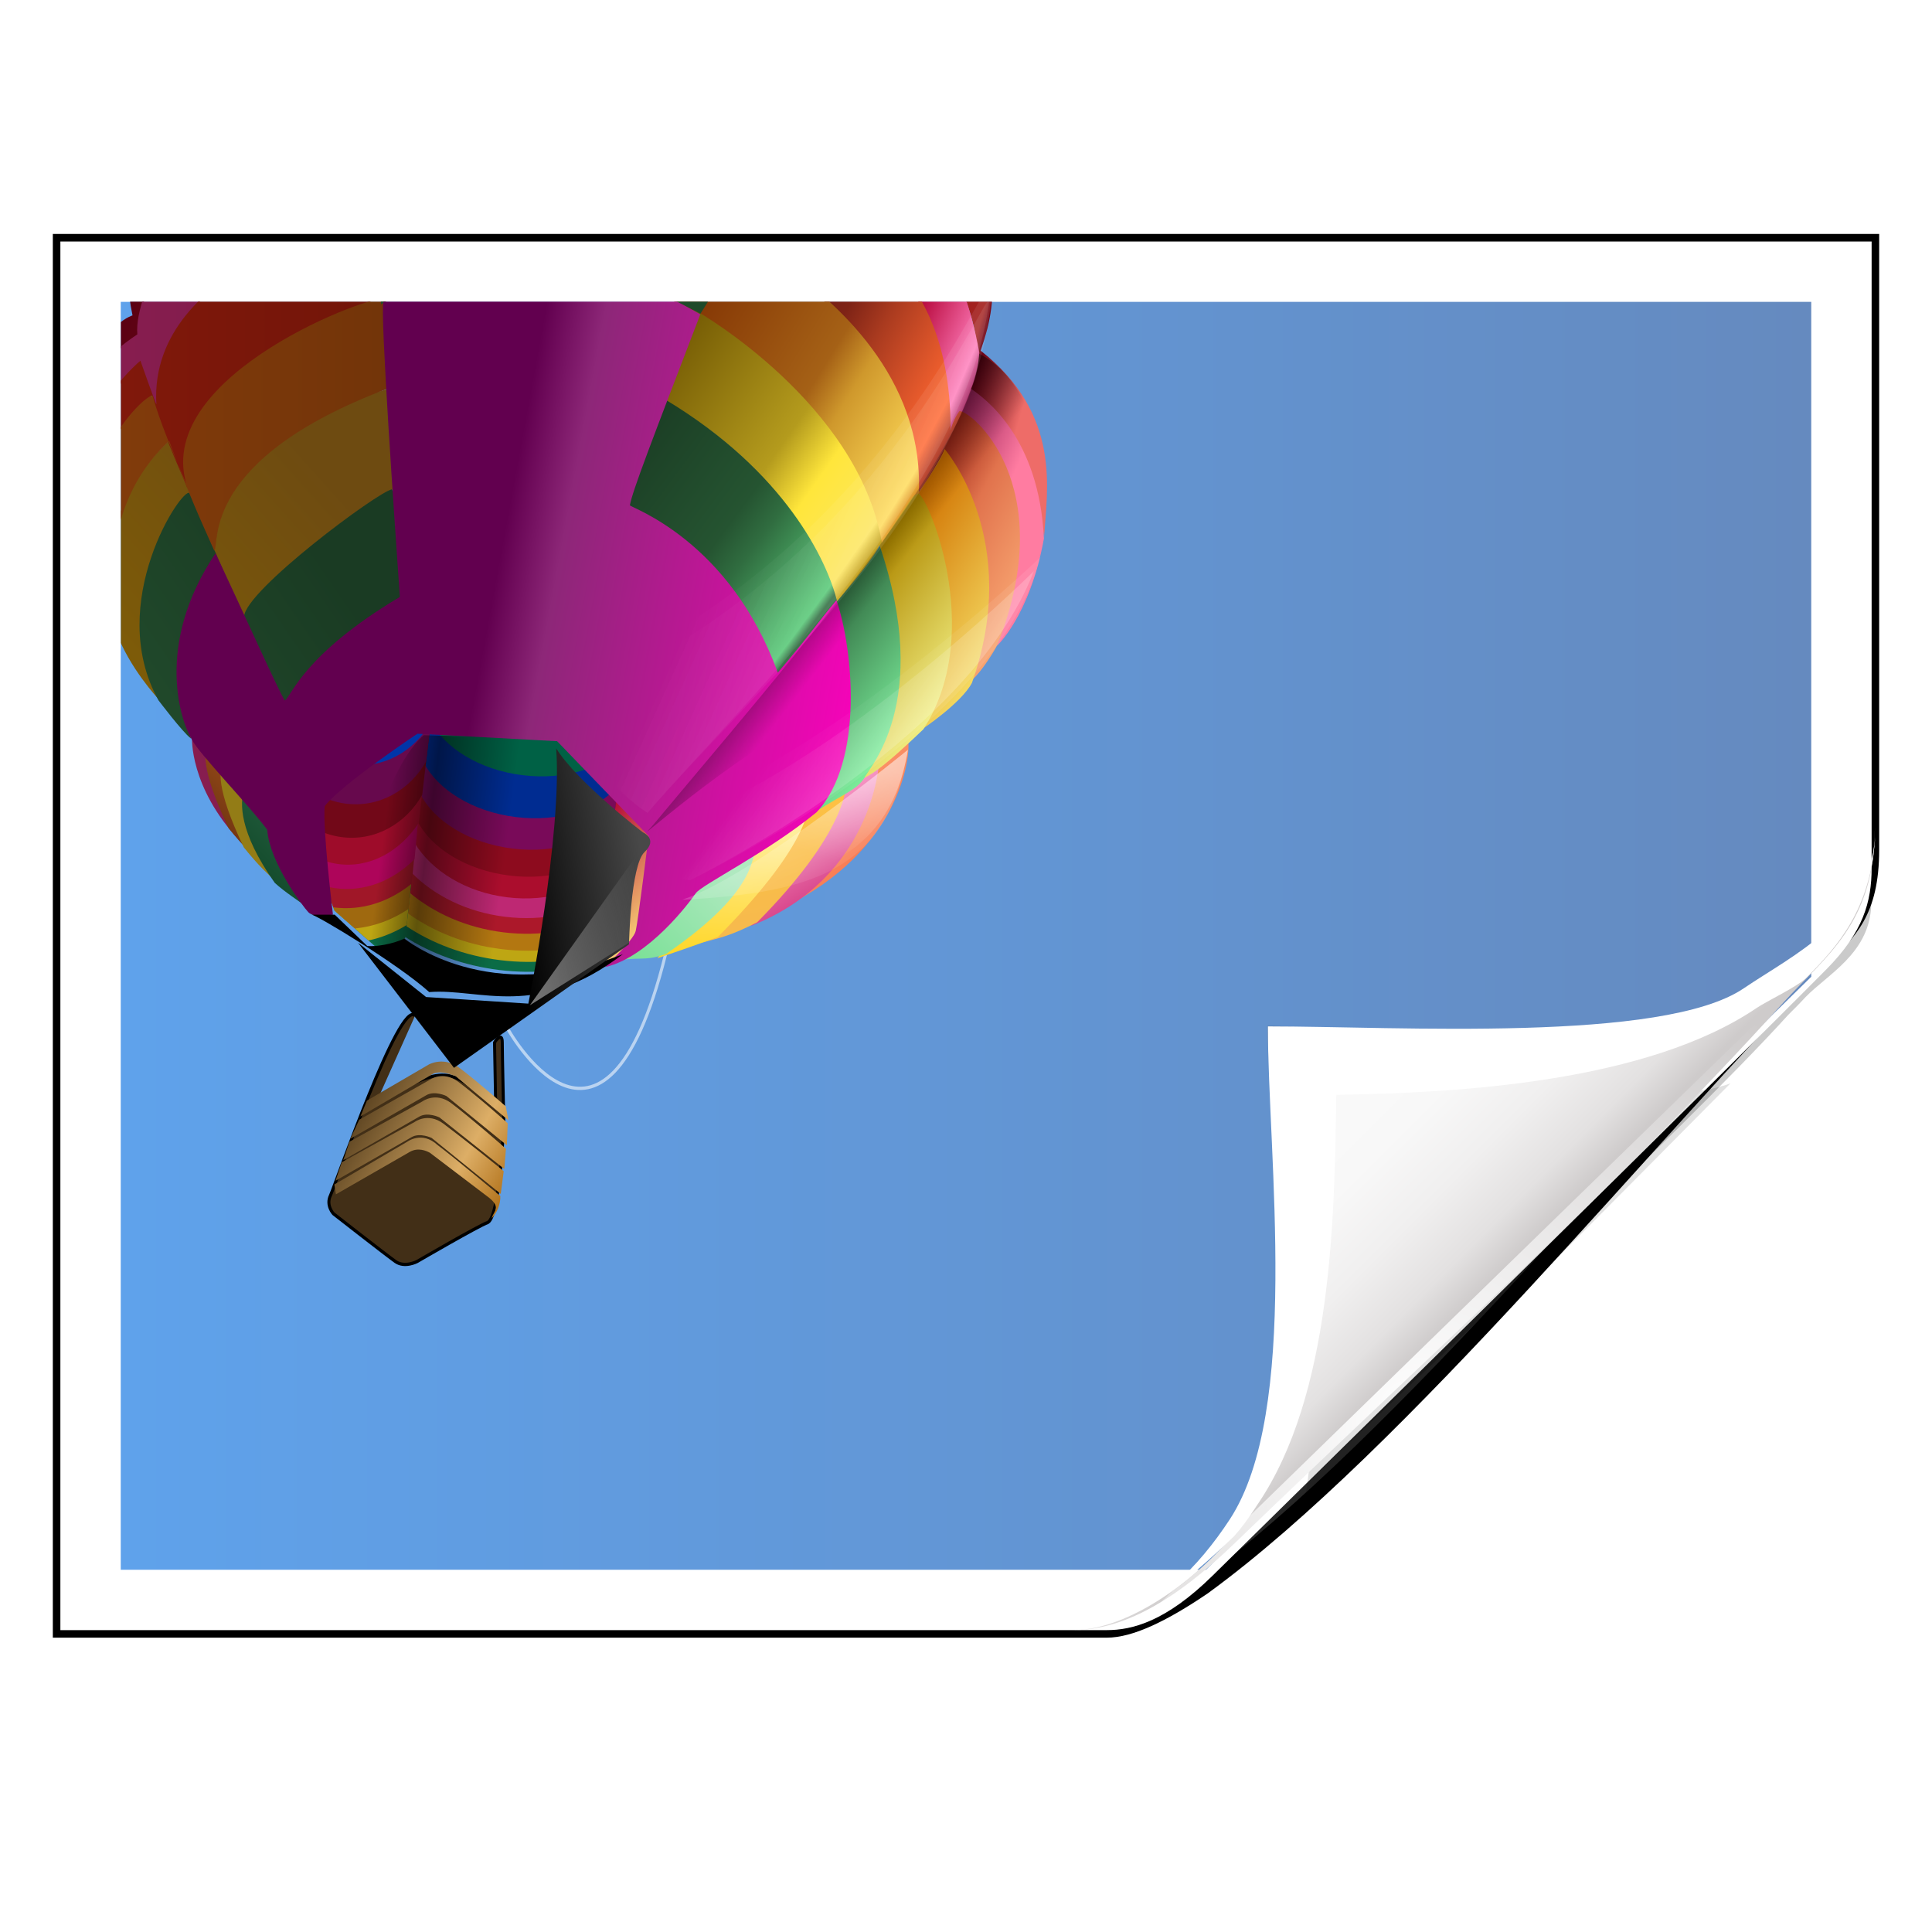 <?xml version="1.0" encoding="UTF-8" standalone="no"?>
<!-- Created with Inkscape (http://www.inkscape.org/) -->

<svg
   xmlns:dc="http://purl.org/dc/elements/1.1/"
   xmlns:cc="http://creativecommons.org/ns#"
   xmlns:rdf="http://www.w3.org/1999/02/22-rdf-syntax-ns#"
   xmlns:svg="http://www.w3.org/2000/svg"
   xmlns="http://www.w3.org/2000/svg"
   xmlns:xlink="http://www.w3.org/1999/xlink"
   xmlns:sodipodi="http://sodipodi.sourceforge.net/DTD/sodipodi-0.dtd"
   xmlns:inkscape="http://www.inkscape.org/namespaces/inkscape"
   width="128"
   height="128"
   id="svg2606"
   sodipodi:version="0.32"
   inkscape:version="0.48.0 r9654"
   version="1.0"
   sodipodi:docname="application-x-egon.svgz"
   inkscape:output_extension="org.inkscape.output.svgz.inkscape"
   inkscape:export-filename="/home/pinheiro/pics/oxygen-icons/scalable/mimetypes/small/32x32/application-x-egon.png"
   inkscape:export-xdpi="180"
   inkscape:export-ydpi="180">
  <defs
     id="defs2608">
    <linearGradient
       id="linearGradient4067">
      <stop
         style="stop-color:#5fa2eb;stop-opacity:1;"
         offset="0"
         id="stop4069" />
      <stop
         style="stop-color:#658abf;stop-opacity:1"
         offset="1"
         id="stop4071" />
    </linearGradient>
    <linearGradient
       id="linearGradient6131">
      <stop
         id="stop6133"
         offset="0"
         style="stop-color:#fcfcfc;stop-opacity:1" />
      <stop
         style="stop-color:#f8f8f8;stop-opacity:1"
         offset="0.523"
         id="stop6135" />
      <stop
         id="stop6141"
         offset="0.775"
         style="stop-color:#f0efef;stop-opacity:1;" />
      <stop
         id="stop6139"
         offset="0.901"
         style="stop-color:#e3e1e1;stop-opacity:1;" />
      <stop
         id="stop6137"
         offset="1"
         style="stop-color:#cecbcb;stop-opacity:1" />
    </linearGradient>
    <linearGradient
       inkscape:collect="always"
       xlink:href="#linearGradient6131"
       id="linearGradient3893"
       gradientUnits="userSpaceOnUse"
       gradientTransform="matrix(1.012,0,0,1.012,-0.896,-0.987)"
       x1="86.738"
       y1="93.621"
       x2="95.46"
       y2="102.344" />
    <radialGradient
       inkscape:collect="always"
       xlink:href="#linearGradient3913-5"
       id="radialGradient3919-5"
       cx="90.75"
       cy="110.253"
       fx="90.75"
       fy="110.253"
       r="18.75"
       gradientTransform="matrix(1.307,0,0,1.307,-27.836,-33.818)"
       gradientUnits="userSpaceOnUse" />
    <linearGradient
       inkscape:collect="always"
       id="linearGradient3913-5">
      <stop
         style="stop-color:#ffffff;stop-opacity:1;"
         offset="0"
         id="stop3915-4" />
      <stop
         style="stop-color:#ffffff;stop-opacity:0;"
         offset="1"
         id="stop3917-7" />
    </linearGradient>
    <clipPath
       clipPathUnits="userSpaceOnUse"
       id="clipPath3889-6">
      <path
         sodipodi:nodetypes="cscscssc"
         inkscape:connector-curvature="0"
         id="path3891-5"
         d="m 112,82.503 c 0,4.465 -2.797,6.41 -5.28,8.094 -5.109,3.465 -14.435,3.816 -20.216,3.897 -0.081,5.781 -0.338,15.014 -3.803,20.122 -1.684,2.482 -5.291,5.387 -8.201,5.387 2.318,0 4.743,-1.335 7.584,-4.085 9.142,-8.849 17.367,-16.135 25.673,-25.298 C 109.676,88.504 112,86.979 112,82.503 z"
         style="fill:url(#linearGradient3893);fill-opacity:1;stroke:none" />
    </clipPath>
    <filter
       color-interpolation-filters="sRGB"
       inkscape:collect="always"
       id="filter3909-6">
      <feGaussianBlur
         inkscape:collect="always"
         stdDeviation="0.43"
         id="feGaussianBlur3911-9" />
    </filter>
    <linearGradient
       inkscape:collect="always"
       xlink:href="#linearGradient3897-7"
       id="linearGradient3895-3"
       gradientUnits="userSpaceOnUse"
       gradientTransform="matrix(1.434,0,0,1.434,-35.75,-63.433)"
       x1="83.513"
       y1="90.397"
       x2="95.182"
       y2="102.066" />
    <linearGradient
       id="linearGradient3897-7">
      <stop
         style="stop-color:#fcfcfc;stop-opacity:1"
         offset="0"
         id="stop3899-4" />
      <stop
         id="stop3901-5"
         offset="0.523"
         style="stop-color:#f8f8f8;stop-opacity:1" />
      <stop
         style="stop-color:#f0efef;stop-opacity:1;"
         offset="0.723"
         id="stop3903-2" />
      <stop
         style="stop-color:#e3e1e1;stop-opacity:1;"
         offset="0.89"
         id="stop3905-5" />
      <stop
         style="stop-color:#cecbcb;stop-opacity:1"
         offset="1"
         id="stop3907-4" />
    </linearGradient>
    <clipPath
       clipPathUnits="userSpaceOnUse"
       id="clipPath6093-7">
      <path
         inkscape:connector-curvature="0"
         sodipodi:nodetypes="cccssccc"
         id="path6095-4"
         d="m 17,8 0.783,110 57.5,0 c 1.675,0 3.119,0.181 4.9,-1.6 C 88.981,107.602 99.94,96.548 107.199,89.224 109.64,86.761 110,84.753 110,82.5 L 110,8 z"
         style="fill:#ffffff;fill-opacity:1" />
    </clipPath>
    <filter
       color-interpolation-filters="sRGB"
       inkscape:collect="always"
       id="filter6118-4"
       x="-0.113"
       width="1.225"
       y="-0.121"
       height="1.241">
      <feGaussianBlur
         inkscape:collect="always"
         stdDeviation="2.386"
         id="feGaussianBlur6120-3" />
    </filter>
    <filter
       color-interpolation-filters="sRGB"
       inkscape:collect="always"
       id="filter6171-8"
       x="-0.479"
       width="1.957"
       y="-0.513"
       height="2.026">
      <feGaussianBlur
         inkscape:collect="always"
         stdDeviation="10.141"
         id="feGaussianBlur6173-8" />
    </filter>
    <linearGradient
       id="linearGradient4518-3">
      <stop
         style="stop-color:#eeecec;stop-opacity:1"
         offset="0"
         id="stop4520-1" />
      <stop
         id="stop5969-4"
         offset="0.4"
         style="stop-color:#f4f4f4;stop-opacity:1" />
      <stop
         style="stop-color:#f6f5f5;stop-opacity:1"
         offset="1"
         id="stop4522-9" />
    </linearGradient>
    <filter
       inkscape:collect="always"
       id="filter4111">
      <feGaussianBlur
         inkscape:collect="always"
         stdDeviation="1.562"
         id="feGaussianBlur4113" />
    </filter>
    <filter
       inkscape:collect="always"
       id="filter4123">
      <feGaussianBlur
         inkscape:collect="always"
         stdDeviation="2.028"
         id="feGaussianBlur4125" />
    </filter>
    <clipPath
       clipPathUnits="userSpaceOnUse"
       id="clipPath4759">
      <rect
         style="opacity:0.377;fill:#ffffff;fill-opacity:1;stroke:none"
         id="rect4761"
         width="72"
         height="53"
         x="12"
         y="25" />
    </clipPath>
    <filter
       color-interpolation-filters="sRGB"
       inkscape:collect="always"
       id="filter4753">
      <feGaussianBlur
         inkscape:collect="always"
         stdDeviation="0.631"
         id="feGaussianBlur4755" />
    </filter>
    <filter
       color-interpolation-filters="sRGB"
       inkscape:collect="always"
       id="filter5080">
      <feGaussianBlur
         inkscape:collect="always"
         stdDeviation="1.704"
         id="feGaussianBlur5082" />
    </filter>
    <linearGradient
       inkscape:collect="always"
       xlink:href="#linearGradient6001"
       id="linearGradient4675"
       gradientUnits="userSpaceOnUse"
       gradientTransform="matrix(0.41,0,0,0.433,-28.253,27.952)"
       x1="121.406"
       y1="177.056"
       x2="177.181"
       y2="177.056" />
    <linearGradient
       inkscape:collect="always"
       id="linearGradient6001">
      <stop
         style="stop-color:#000000;stop-opacity:1;"
         offset="0"
         id="stop6003" />
      <stop
         style="stop-color:#000000;stop-opacity:0;"
         offset="1"
         id="stop6005" />
    </linearGradient>
    <linearGradient
       id="linearGradient2823">
      <stop
         id="stop2825"
         offset="0"
         style="stop-color:#4d3719;stop-opacity:1;" />
      <stop
         id="stop2866"
         offset="0.7"
         style="stop-color:#ddae66;stop-opacity:1;" />
      <stop
         id="stop2827"
         offset="1"
         style="stop-color:#b2731c;stop-opacity:1;" />
    </linearGradient>
    <linearGradient
       id="linearGradient3450">
      <stop
         id="stop3452"
         offset="0"
         style="stop-color:#4d3719;stop-opacity:1;" />
      <stop
         id="stop3454"
         offset="0.7"
         style="stop-color:#ddae66;stop-opacity:1;" />
      <stop
         id="stop3456"
         offset="1"
         style="stop-color:#b2731c;stop-opacity:1;" />
    </linearGradient>
    <linearGradient
       id="linearGradient3459">
      <stop
         id="stop3461"
         offset="0"
         style="stop-color:#4d3719;stop-opacity:1;" />
      <stop
         id="stop3463"
         offset="0.7"
         style="stop-color:#ddae66;stop-opacity:1;" />
      <stop
         id="stop3465"
         offset="1"
         style="stop-color:#b2731c;stop-opacity:1;" />
    </linearGradient>
    <linearGradient
       id="linearGradient3468">
      <stop
         id="stop3470"
         offset="0"
         style="stop-color:#4d3719;stop-opacity:1;" />
      <stop
         id="stop3472"
         offset="0.7"
         style="stop-color:#ddae66;stop-opacity:1;" />
      <stop
         id="stop3474"
         offset="1"
         style="stop-color:#b2731c;stop-opacity:1;" />
    </linearGradient>
    <linearGradient
       id="linearGradient3477">
      <stop
         id="stop3479"
         offset="0"
         style="stop-color:#4d3719;stop-opacity:1;" />
      <stop
         id="stop3481"
         offset="0.7"
         style="stop-color:#ddae66;stop-opacity:1;" />
      <stop
         id="stop3483"
         offset="1"
         style="stop-color:#b2731c;stop-opacity:1;" />
    </linearGradient>
    <linearGradient
       id="linearGradient2713">
      <stop
         style="stop-color:#b20033;stop-opacity:1;"
         offset="0"
         id="stop2715" />
      <stop
         style="stop-color:#ffe77c;stop-opacity:1;"
         offset="1"
         id="stop2721" />
    </linearGradient>
    <linearGradient
       id="linearGradient2785">
      <stop
         id="stop2787"
         offset="0"
         style="stop-color:#000000;stop-opacity:0;" />
      <stop
         id="stop2793"
         offset="0.36"
         style="stop-color:#000000;stop-opacity:0.498;" />
      <stop
         id="stop2789"
         offset="1"
         style="stop-color:#000000;stop-opacity:0;" />
    </linearGradient>
    <linearGradient
       id="linearGradient2469">
      <stop
         style="stop-color:#f6754e;stop-opacity:1;"
         offset="0"
         id="stop2471" />
      <stop
         style="stop-color:#ffa879;stop-opacity:1;"
         offset="1"
         id="stop2473" />
    </linearGradient>
    <linearGradient
       id="linearGradient2463">
      <stop
         style="stop-color:#fda5cf;stop-opacity:1;"
         offset="0"
         id="stop2465" />
      <stop
         style="stop-color:#ce2c79;stop-opacity:1;"
         offset="1"
         id="stop2467" />
    </linearGradient>
    <linearGradient
       id="linearGradient2453">
      <stop
         style="stop-color:#f6b94e;stop-opacity:1;"
         offset="0"
         id="stop2455" />
      <stop
         style="stop-color:#ffc340;stop-opacity:1;"
         offset="1"
         id="stop2457" />
    </linearGradient>
    <linearGradient
       id="linearGradient2447">
      <stop
         style="stop-color:#ffd625;stop-opacity:1;"
         offset="0"
         id="stop2449" />
      <stop
         style="stop-color:#fff0ab;stop-opacity:1;"
         offset="1"
         id="stop2451" />
    </linearGradient>
    <linearGradient
       id="linearGradient2441">
      <stop
         style="stop-color:#b0e9c0;stop-opacity:1;"
         offset="0"
         id="stop2443" />
      <stop
         style="stop-color:#75df92;stop-opacity:1;"
         offset="1"
         id="stop2445" />
    </linearGradient>
    <linearGradient
       id="linearGradient4273">
      <stop
         style="stop-color:#590012;stop-opacity:1;"
         offset="0"
         id="stop4275" />
      <stop
         style="stop-color:#a3211f;stop-opacity:1;"
         offset="0.93"
         id="stop4466" />
      <stop
         style="stop-color:#650014;stop-opacity:1;"
         offset="0.94"
         id="stop4468" />
      <stop
         style="stop-color:#ee6c68;stop-opacity:1;"
         offset="1"
         id="stop4277" />
    </linearGradient>
    <linearGradient
       id="linearGradient4368">
      <stop
         style="stop-color:#8a1e51;stop-opacity:1;"
         offset="0"
         id="stop4370" />
      <stop
         style="stop-color:#7e1b4a;stop-opacity:1;"
         offset="1"
         id="stop4372" />
    </linearGradient>
    <linearGradient
       id="linearGradient4321">
      <stop
         style="stop-color:#b20033;stop-opacity:1;"
         offset="0"
         id="stop4323" />
      <stop
         style="stop-color:#ff7cba;stop-opacity:1;"
         offset="0.46"
         id="stop4337" />
      <stop
         style="stop-color:#9c225b;stop-opacity:1;"
         offset="0.55"
         id="stop4339" />
      <stop
         style="stop-color:#ff7ca1;stop-opacity:1;"
         offset="1"
         id="stop4325" />
    </linearGradient>
    <linearGradient
       id="linearGradient4382">
      <stop
         style="stop-color:#7e5c08;stop-opacity:1;"
         offset="0"
         id="stop4384" />
      <stop
         style="stop-color:#6e4b11;stop-opacity:1;"
         offset="1"
         id="stop4386" />
    </linearGradient>
    <linearGradient
       id="linearGradient4360">
      <stop
         style="stop-color:#83190b;stop-opacity:1;"
         offset="0"
         id="stop4362" />
      <stop
         style="stop-color:#721509;stop-opacity:1;"
         offset="1"
         id="stop4364" />
    </linearGradient>
    <linearGradient
       id="linearGradient4392">
      <stop
         style="stop-color:#214b2c;stop-opacity:1;"
         offset="0"
         id="stop4394" />
      <stop
         style="stop-color:#1a3b23;stop-opacity:1;"
         offset="1"
         id="stop4396" />
    </linearGradient>
    <linearGradient
       id="linearGradient4352">
      <stop
         style="stop-color:#833c0b;stop-opacity:1;"
         offset="0"
         id="stop4354" />
      <stop
         style="stop-color:#723409;stop-opacity:1;"
         offset="1"
         id="stop4356" />
    </linearGradient>
    <linearGradient
       id="linearGradient4402">
      <stop
         style="stop-color:#540d0d;stop-opacity:1;"
         offset="0"
         id="stop4404" />
      <stop
         style="stop-color:#7e2316;stop-opacity:1;"
         offset="0.35"
         id="stop4462" />
      <stop
         style="stop-color:#a93a1f;stop-opacity:1;"
         offset="0.43"
         id="stop4460" />
      <stop
         style="stop-color:#ff6731;stop-opacity:1;"
         offset="0.62"
         id="stop4410" />
      <stop
         style="stop-color:#9f2819;stop-opacity:1;"
         offset="0.66"
         id="stop4412" />
      <stop
         style="stop-color:#e1734d;stop-opacity:1;"
         offset="0.77"
         id="stop4436" />
      <stop
         style="stop-color:#ffb47c;stop-opacity:1;"
         offset="1"
         id="stop4406" />
    </linearGradient>
    <linearGradient
       id="linearGradient4440">
      <stop
         style="stop-color:#7c2b00;stop-opacity:1;"
         offset="0"
         id="stop4442" />
      <stop
         style="stop-color:#a56116;stop-opacity:1;"
         offset="0.353"
         id="stop4458" />
      <stop
         style="stop-color:#cf982c;stop-opacity:1;"
         offset="0.425"
         id="stop4456" />
      <stop
         style="stop-color:#ffdb59;stop-opacity:1;"
         offset="0.61"
         id="stop4452" />
      <stop
         style="stop-color:#d07100;stop-opacity:1;"
         offset="0.64"
         id="stop4448" />
      <stop
         style="stop-color:#fff77c;stop-opacity:1;"
         offset="1"
         id="stop4444" />
    </linearGradient>
    <linearGradient
       id="linearGradient4472">
      <stop
         style="stop-color:#6a5000;stop-opacity:1;"
         offset="0"
         id="stop4474" />
      <stop
         style="stop-color:#b49b1d;stop-opacity:1;"
         offset="0.365"
         id="stop4486" />
      <stop
         style="stop-color:#ffe63b;stop-opacity:1;"
         offset="0.47"
         id="stop4484" />
      <stop
         style="stop-color:#fde55f;stop-opacity:1;"
         offset="0.62"
         id="stop4480" />
      <stop
         style="stop-color:#af8800;stop-opacity:1;"
         offset="0.66"
         id="stop4482" />
      <stop
         style="stop-color:#fcff96;stop-opacity:1;"
         offset="1"
         id="stop4476" />
    </linearGradient>
    <linearGradient
       id="linearGradient4498">
      <stop
         style="stop-color:#1a3b23;stop-opacity:1;"
         offset="0"
         id="stop4500" />
      <stop
         style="stop-color:#255431;stop-opacity:1;"
         offset="0.34"
         id="stop4510" />
      <stop
         style="stop-color:#306d40;stop-opacity:1;"
         offset="0.42"
         id="stop4508" />
      <stop
         style="stop-color:#58c977;stop-opacity:1;"
         offset="0.62"
         id="stop4506" />
      <stop
         style="stop-color:#2f6a3f;stop-opacity:1;"
         offset="0.64"
         id="stop4504" />
      <stop
         style="stop-color:#86ffa7;stop-opacity:1;"
         offset="1"
         id="stop4502" />
    </linearGradient>
    <linearGradient
       id="linearGradient2307">
      <stop
         style="stop-color:#8a1e51;stop-opacity:1;"
         offset="0"
         id="stop2309" />
      <stop
         style="stop-color:#7e1b4a;stop-opacity:1;"
         offset="1"
         id="stop2311" />
    </linearGradient>
    <linearGradient
       id="linearGradient2330">
      <stop
         style="stop-color:#54250d;stop-opacity:1;"
         offset="0"
         id="stop2332" />
      <stop
         style="stop-color:#9f4f19;stop-opacity:1;"
         offset="1"
         id="stop2344" />
    </linearGradient>
    <linearGradient
       id="linearGradient2367">
      <stop
         style="stop-color:#957d16;stop-opacity:1;"
         offset="0"
         id="stop2369" />
      <stop
         style="stop-color:#927b16;stop-opacity:1;"
         offset="1"
         id="stop2371" />
    </linearGradient>
    <linearGradient
       id="linearGradient2373">
      <stop
         style="stop-color:#083e20;stop-opacity:1;"
         offset="0"
         id="stop2375" />
      <stop
         style="stop-color:#245e3e;stop-opacity:1;"
         offset="1"
         id="stop2377" />
    </linearGradient>
    <linearGradient
       id="linearGradient4516">
      <stop
         style="stop-color:#62004f;stop-opacity:1;"
         offset="0"
         id="stop4518" />
      <stop
         id="stop7294"
         offset="0.146"
         style="stop-color:#8d2778;stop-opacity:1;" />
      <stop
         style="stop-color:#ff00bf;stop-opacity:1;"
         offset="1"
         id="stop4520-5" />
    </linearGradient>
    <linearGradient
       inkscape:collect="always"
       id="linearGradient4255">
      <stop
         style="stop-color:#000000;stop-opacity:1;"
         offset="0"
         id="stop4257" />
      <stop
         style="stop-color:#000000;stop-opacity:0;"
         offset="1"
         id="stop4259" />
    </linearGradient>
    <linearGradient
       id="linearGradient4526">
      <stop
         style="stop-color:#ffffff;stop-opacity:0.699;"
         offset="0"
         id="stop4528" />
      <stop
         style="stop-color:#ffffff;stop-opacity:0;"
         offset="1"
         id="stop4530" />
    </linearGradient>
    <linearGradient
       id="linearGradient3689">
      <stop
         style="stop-color:#ffffff;stop-opacity:0.699;"
         offset="0"
         id="stop3691" />
      <stop
         style="stop-color:#ffffff;stop-opacity:0;"
         offset="1"
         id="stop3693" />
    </linearGradient>
    <linearGradient
       id="linearGradient3700">
      <stop
         style="stop-color:#ffffff;stop-opacity:0.699;"
         offset="0"
         id="stop3702" />
      <stop
         style="stop-color:#ffffff;stop-opacity:0;"
         offset="1"
         id="stop3704" />
    </linearGradient>
    <linearGradient
       id="linearGradient2797">
      <stop
         id="stop2799"
         offset="0"
         style="stop-color:#000000;stop-opacity:1;" />
      <stop
         id="stop2801"
         offset="1"
         style="stop-color:#484848;stop-opacity:1;" />
    </linearGradient>
    <linearGradient
       id="linearGradient3723">
      <stop
         style="stop-color:#ffffff;stop-opacity:0.699;"
         offset="0"
         id="stop3725" />
      <stop
         style="stop-color:#ffffff;stop-opacity:0;"
         offset="1"
         id="stop3727" />
    </linearGradient>
    <linearGradient
       id="linearGradient3734">
      <stop
         style="stop-color:#ffffff;stop-opacity:0.699;"
         offset="0"
         id="stop3736" />
      <stop
         style="stop-color:#ffffff;stop-opacity:0;"
         offset="1"
         id="stop3738" />
    </linearGradient>
    <linearGradient
       id="linearGradient3745">
      <stop
         style="stop-color:#ffffff;stop-opacity:0.699;"
         offset="0"
         id="stop3747" />
      <stop
         style="stop-color:#ffffff;stop-opacity:0;"
         offset="1"
         id="stop3749" />
    </linearGradient>
    <linearGradient
       id="linearGradient3756">
      <stop
         style="stop-color:#ffffff;stop-opacity:0.699;"
         offset="0"
         id="stop3758" />
      <stop
         style="stop-color:#ffffff;stop-opacity:0;"
         offset="1"
         id="stop3760" />
    </linearGradient>
    <clipPath
       clipPathUnits="userSpaceOnUse"
       id="clipPath4304">
      <path
         sodipodi:nodetypes="ccsssccscccc"
         inkscape:connector-curvature="0"
         id="path4307"
         d="M 12,26.5 C 12,26.16 12.235,26 12.5,26 L 117,26 c 0.822,0 1,0.179 1,1 l 0,35.113 c 0,0.053 0.023,0.81 0.031,1.5 -0.04,1.778 -0.754,3.132 -1.593,4.356 C 116.147,69.021 91.139,92.693 81.949,101.815 80.576,103.177 78.001,104 77.053,104 L 12.5,104 c -0.323,0 -0.5,-0.163 -0.5,-0.5 z"
         style="fill:url(#linearGradient4309);fill-opacity:1" />
    </clipPath>
    <linearGradient
       inkscape:collect="always"
       xlink:href="#linearGradient2823"
       id="linearGradient3746"
       gradientUnits="userSpaceOnUse"
       gradientTransform="scale(1.122,0.892)"
       x1="229.561"
       y1="692.338"
       x2="276.193"
       y2="715.247" />
    <linearGradient
       inkscape:collect="always"
       xlink:href="#linearGradient2823"
       id="linearGradient3748"
       gradientUnits="userSpaceOnUse"
       gradientTransform="scale(1.122,0.892)"
       x1="229.561"
       y1="692.338"
       x2="276.193"
       y2="715.247" />
    <linearGradient
       inkscape:collect="always"
       xlink:href="#linearGradient2823"
       id="linearGradient3750"
       gradientUnits="userSpaceOnUse"
       gradientTransform="scale(1.122,0.892)"
       x1="229.561"
       y1="692.338"
       x2="276.193"
       y2="715.247" />
    <linearGradient
       inkscape:collect="always"
       xlink:href="#linearGradient2823"
       id="linearGradient3752"
       gradientUnits="userSpaceOnUse"
       gradientTransform="scale(1.122,0.892)"
       x1="229.561"
       y1="692.338"
       x2="276.193"
       y2="715.247" />
    <linearGradient
       inkscape:collect="always"
       xlink:href="#linearGradient2823"
       id="linearGradient3754"
       gradientUnits="userSpaceOnUse"
       gradientTransform="scale(1.122,0.892)"
       x1="229.561"
       y1="692.338"
       x2="276.193"
       y2="715.247" />
    <linearGradient
       inkscape:collect="always"
       xlink:href="#linearGradient6001"
       id="linearGradient3757"
       gradientUnits="userSpaceOnUse"
       gradientTransform="matrix(0.41,0,0,0.433,-28.253,27.952)"
       x1="121.406"
       y1="177.056"
       x2="177.181"
       y2="177.056" />
    <linearGradient
       inkscape:collect="always"
       xlink:href="#linearGradient2713"
       id="linearGradient3759"
       gradientUnits="userSpaceOnUse"
       gradientTransform="scale(0.626,1.598)"
       x1="542.852"
       y1="330.59"
       x2="554.732"
       y2="359.371" />
    <linearGradient
       inkscape:collect="always"
       xlink:href="#linearGradient2785"
       id="linearGradient3761"
       gradientUnits="userSpaceOnUse"
       gradientTransform="matrix(0.454,0,0,0.489,57.577,-173.424)"
       x1="277.573"
       y1="521.611"
       x2="316.569"
       y2="527.435" />
    <linearGradient
       inkscape:collect="always"
       xlink:href="#linearGradient2469"
       id="linearGradient3763"
       gradientUnits="userSpaceOnUse"
       gradientTransform="matrix(0.853,0,0,1.173,-12.281,22.44)"
       x1="257.995"
       y1="431.381"
       x2="274.716"
       y2="420.003" />
    <linearGradient
       inkscape:collect="always"
       xlink:href="#linearGradient2463"
       id="linearGradient3765"
       gradientUnits="userSpaceOnUse"
       gradientTransform="scale(0.853,1.173)"
       x1="258.13"
       y1="442.669"
       x2="247.025"
       y2="456.033" />
    <linearGradient
       inkscape:collect="always"
       xlink:href="#linearGradient2453"
       id="linearGradient3767"
       gradientUnits="userSpaceOnUse"
       gradientTransform="scale(0.853,1.173)"
       x1="262.957"
       y1="463.824"
       x2="271.316"
       y2="446.717" />
    <linearGradient
       inkscape:collect="always"
       xlink:href="#linearGradient2447"
       id="linearGradient3769"
       gradientUnits="userSpaceOnUse"
       gradientTransform="scale(0.853,1.173)"
       x1="269.879"
       y1="468.316"
       x2="274.636"
       y2="450.72" />
    <linearGradient
       inkscape:collect="always"
       xlink:href="#linearGradient2441"
       id="linearGradient3771"
       gradientUnits="userSpaceOnUse"
       gradientTransform="scale(0.853,1.173)"
       x1="273.209"
       y1="455.331"
       x2="276.428"
       y2="474.11" />
    <linearGradient
       inkscape:collect="always"
       xlink:href="#linearGradient4273"
       id="linearGradient3773"
       gradientUnits="userSpaceOnUse"
       gradientTransform="matrix(0.812,0,0,0.273,55.779,-173.643)"
       x1="105.414"
       y1="673.699"
       x2="274.533"
       y2="691.371" />
    <linearGradient
       inkscape:collect="always"
       xlink:href="#linearGradient4368"
       id="linearGradient3775"
       gradientUnits="userSpaceOnUse"
       gradientTransform="matrix(0.441,0,0,0.503,55.779,-173.643)"
       x1="185.727"
       y1="378.454"
       x2="266.983"
       y2="378.454" />
    <linearGradient
       inkscape:collect="always"
       xlink:href="#linearGradient4321"
       id="linearGradient3777"
       gradientUnits="userSpaceOnUse"
       gradientTransform="matrix(0.311,0,0,0.714,55.779,-173.643)"
       x1="683.1"
       y1="231.876"
       x2="720.634"
       y2="271.915" />
    <linearGradient
       inkscape:collect="always"
       xlink:href="#linearGradient4382"
       id="linearGradient3779"
       gradientUnits="userSpaceOnUse"
       gradientTransform="matrix(0.485,0,0,0.458,55.827,-173.616)"
       x1="185.365"
       y1="498.744"
       x2="246.535"
       y2="442.276" />
    <linearGradient
       inkscape:collect="always"
       xlink:href="#linearGradient4360"
       id="linearGradient3781"
       gradientUnits="userSpaceOnUse"
       gradientTransform="matrix(0.466,0,0,0.476,55.779,-173.643)"
       x1="177.64"
       y1="411.452"
       x2="275.485"
       y2="411.452" />
    <linearGradient
       inkscape:collect="always"
       xlink:href="#linearGradient4392"
       id="linearGradient3783"
       gradientUnits="userSpaceOnUse"
       gradientTransform="matrix(0.534,0,0,0.415,55.827,-173.616)"
       x1="170.544"
       y1="569.892"
       x2="233.747"
       y2="533.101" />
    <linearGradient
       inkscape:collect="always"
       xlink:href="#linearGradient4352"
       id="linearGradient3785"
       gradientUnits="userSpaceOnUse"
       gradientTransform="matrix(0.477,0,0,0.466,55.779,-173.643)"
       x1="178.402"
       y1="433.927"
       x2="274.363"
       y2="433.927" />
    <linearGradient
       inkscape:collect="always"
       xlink:href="#linearGradient4402"
       id="linearGradient3787"
       gradientUnits="userSpaceOnUse"
       gradientTransform="matrix(0.4,0,0,0.554,55.741,-173.714)"
       x1="438.624"
       y1="302.29"
       x2="560.685"
       y2="400.819" />
    <linearGradient
       inkscape:collect="always"
       xlink:href="#linearGradient4440"
       id="linearGradient3789"
       gradientUnits="userSpaceOnUse"
       gradientTransform="matrix(0.396,0,0,0.561,55.961,-173.47)"
       x1="426.255"
       y1="315.437"
       x2="542.826"
       y2="426.811" />
    <linearGradient
       inkscape:collect="always"
       xlink:href="#linearGradient4472"
       id="linearGradient3791"
       gradientUnits="userSpaceOnUse"
       gradientTransform="matrix(0.41,0,0,0.541,55.779,-173.643)"
       x1="407.202"
       y1="340.132"
       x2="509.365"
       y2="443.406" />
    <linearGradient
       inkscape:collect="always"
       xlink:href="#linearGradient4498"
       id="linearGradient3793"
       gradientUnits="userSpaceOnUse"
       gradientTransform="matrix(0.402,0,0,0.552,55.779,-173.643)"
       x1="410.687"
       y1="351.945"
       x2="496.011"
       y2="446.425" />
    <linearGradient
       inkscape:collect="always"
       xlink:href="#linearGradient2307"
       id="linearGradient3795"
       gradientUnits="userSpaceOnUse"
       gradientTransform="scale(0.853,1.173)"
       x1="249.71"
       y1="470.676"
       x2="285.551"
       y2="455.346" />
    <linearGradient
       inkscape:collect="always"
       xlink:href="#linearGradient2330"
       id="linearGradient3797"
       gradientUnits="userSpaceOnUse"
       gradientTransform="matrix(0.853,0,0,1.173,-4.611,-5.495)"
       x1="249.71"
       y1="470.676"
       x2="268.705"
       y2="444.599" />
    <linearGradient
       inkscape:collect="always"
       xlink:href="#linearGradient2367"
       id="linearGradient3799"
       gradientUnits="userSpaceOnUse"
       gradientTransform="scale(0.853,1.173)"
       x1="249.71"
       y1="470.676"
       x2="268.705"
       y2="444.599" />
    <linearGradient
       inkscape:collect="always"
       xlink:href="#linearGradient2373"
       id="linearGradient3801"
       gradientUnits="userSpaceOnUse"
       gradientTransform="matrix(0.853,0,0,1.173,-0.505,0.253)"
       x1="249.71"
       y1="470.676"
       x2="268.705"
       y2="444.599" />
    <linearGradient
       inkscape:collect="always"
       xlink:href="#linearGradient4516"
       id="linearGradient3803"
       gradientUnits="userSpaceOnUse"
       gradientTransform="matrix(0.48,0,0,0.462,55.779,-173.643)"
       x1="299.428"
       y1="480.611"
       x2="419.731"
       y2="503.821" />
    <linearGradient
       inkscape:collect="always"
       xlink:href="#linearGradient4255"
       id="linearGradient3805"
       gradientUnits="userSpaceOnUse"
       gradientTransform="matrix(0.448,0,0,0.496,55.779,-173.643)"
       x1="390.908"
       y1="442.951"
       x2="419.73"
       y2="470.119" />
    <linearGradient
       inkscape:collect="always"
       xlink:href="#linearGradient4526"
       id="linearGradient3807"
       gradientUnits="userSpaceOnUse"
       gradientTransform="matrix(0.545,0,0,0.407,55.779,-173.643)"
       x1="388.855"
       y1="581.208"
       x2="355.657"
       y2="561.592" />
    <linearGradient
       inkscape:collect="always"
       xlink:href="#linearGradient4526"
       id="linearGradient3809"
       gradientUnits="userSpaceOnUse"
       gradientTransform="matrix(0.545,0,0,0.407,55.779,-173.643)"
       x1="391.996"
       y1="490.368"
       x2="343.765"
       y2="472.658" />
    <linearGradient
       inkscape:collect="always"
       xlink:href="#linearGradient4526"
       id="linearGradient3811"
       gradientUnits="userSpaceOnUse"
       gradientTransform="matrix(0.617,0,0,0.36,55.779,-173.643)"
       x1="306.288"
       y1="672.462"
       x2="333.499"
       y2="707.75" />
    <linearGradient
       inkscape:collect="always"
       xlink:href="#linearGradient2797"
       id="linearGradient3813"
       gradientUnits="userSpaceOnUse"
       gradientTransform="matrix(0.47,0,0,0.472,55.779,-173.643)"
       x1="313.857"
       y1="561.112"
       x2="355.786"
       y2="553.297" />
    <linearGradient
       inkscape:collect="always"
       xlink:href="#linearGradient4526"
       id="linearGradient3815"
       gradientUnits="userSpaceOnUse"
       gradientTransform="matrix(0.415,0,0,0.535,55.779,-173.643)"
       x1="336.976"
       y1="514.064"
       x2="402.901"
       y2="491.134" />
    <linearGradient
       inkscape:collect="always"
       xlink:href="#linearGradient4526"
       id="linearGradient3817"
       gradientUnits="userSpaceOnUse"
       gradientTransform="matrix(0.545,0,0,0.407,55.779,-173.643)"
       x1="391.996"
       y1="490.368"
       x2="343.765"
       y2="472.658" />
    <linearGradient
       inkscape:collect="always"
       xlink:href="#linearGradient4526"
       id="linearGradient3819"
       gradientUnits="userSpaceOnUse"
       gradientTransform="matrix(0.545,0,0,0.407,55.779,-173.643)"
       x1="388.855"
       y1="581.208"
       x2="355.657"
       y2="561.592" />
    <linearGradient
       inkscape:collect="always"
       xlink:href="#linearGradient4526"
       id="linearGradient3821"
       gradientUnits="userSpaceOnUse"
       gradientTransform="matrix(0.617,0,0,0.36,55.779,-173.643)"
       x1="322.535"
       y1="671.365"
       x2="305.546"
       y2="703.106" />
    <linearGradient
       inkscape:collect="always"
       xlink:href="#linearGradient4067"
       id="linearGradient4073"
       x1="8"
       y1="178"
       x2="120"
       y2="178"
       gradientUnits="userSpaceOnUse"
       gradientTransform="translate(0,-116)" />
  </defs>
  <sodipodi:namedview
     id="base"
     pagecolor="#ffffff"
     bordercolor="#666666"
     borderopacity="1.0"
     inkscape:pageopacity="0.0"
     inkscape:pageshadow="2"
     inkscape:zoom="1.4142136"
     inkscape:cx="25.167251"
     inkscape:cy="42.419328"
     inkscape:document-units="px"
     inkscape:current-layer="layer1"
     width="128px"
     height="128px"
     showgrid="true"
     inkscape:grid-points="true"
     showguides="true"
     inkscape:guide-bbox="true"
     inkscape:window-width="1224"
     inkscape:window-height="757"
     inkscape:window-x="-307"
     inkscape:window-y="558"
     inkscape:snap-global="true"
     inkscape:window-maximized="0"
     inkscape:snap-page="true"
     inkscape:snap-bbox="true">
    <inkscape:grid
       id="GridFromPre046Settings"
       type="xygrid"
       originx="0px"
       originy="0px"
       spacingx="4px"
       spacingy="4px"
       color="#0000ff"
       empcolor="#0000ff"
       opacity="0.2"
       empopacity="0.4"
       empspacing="2"
       visible="true"
       enabled="true"
       snapvisiblegridlinesonly="true" />
    <sodipodi:guide
       orientation="1,0"
       position="-68,29.326"
       id="guide4564" />
    <sodipodi:guide
       orientation="1,0"
       position="-121.622,135.057"
       id="guide3859" />
    <sodipodi:guide
       orientation="0,1"
       position="38.582,-74.688"
       id="guide4360" />
  </sodipodi:namedview>
  <g
     inkscape:label="Livello 1"
     inkscape:groupmode="layer"
     id="layer1">
    <path
       style="opacity:0.456;fill:#000000;fill-opacity:1;filter:url(#filter4123)"
       d="m 4,16 0,92 69.851,0 c 2.116,0 4.529,-1.772 7,-4.25 0.712,-0.714 1.441,-1.394 2.156,-2.094 0.416,-0.406 0.832,-0.814 1.25,-1.219 7.774,-7.41 26.983,-25.223 34.219,-33.2 0.421,-0.421 0.812,-0.811 1.156,-1.188 1.464,-1.498 4.098,-2.838 4.33,-5.862 L 124,59.456 124,16 z"
       id="path5990"
       inkscape:connector-curvature="0"
       sodipodi:nodetypes="ccsssccccccc" />
    <path
       sodipodi:nodetypes="cccccccc"
       id="path3722"
       d="m 4,16 0,92 69.328,0 c 1.528,0 3.657,-0.984 6.388,-2.834 C 92.839,95.608 109.497,74.89 120.75,63.5 122.493,61.757 124,60.463 124,56.3 L 124,16 z"
       style="fill:#000000;fill-opacity:0.847;filter:url(#filter4111);stroke:#000000;stroke-opacity:1"
       inkscape:connector-curvature="0" />
    <path
       style="fill:#ffffff;fill-opacity:1"
       d="m 4,16 0,92 69.328,0 c 1.675,0 3.914,-0.565 7,-3.6 8.87,-8.725 33.412,-32.852 40.671,-40.176 C 123.44,61.761 124,59.753 124,57.5 L 124,16 z"
       id="path34"
       sodipodi:nodetypes="cccssccc"
       inkscape:connector-curvature="0" />
    <path
       style="fill:url(#linearGradient4073);fill-opacity:1;stroke:none"
       d="m 8,20 112,0 0,44.714 L 79.903,104 8,104 z"
       id="rect4057"
       inkscape:connector-curvature="0"
       sodipodi:nodetypes="cccccc" />
    <path
       style="fill:#000000"
       d=""
       id="path2197" />
    <g
       id="g3675"
       transform="matrix(1.209,0,0,1.229,-1.675,-12.788)">
      <g
         transform="matrix(1.055,0,0,1.057,-4.657,0.236)"
         clip-path="url(#clipPath4759)"
         style="filter:url(#filter4753)"
         id="g4677">
        <path
           inkscape:connector-curvature="0"
           style="fill:none;stroke:#000000;stroke-width:0.436px;stroke-linecap:butt;stroke-linejoin:miter;stroke-opacity:1;filter:url(#filter5080)"
           d="m 187.223,104.206 c 0,0 0,-1.974 0,0 z"
           id="path4180"
           transform="matrix(0.358,0,0,0.383,-40.291,22.491)" />
        <path
           inkscape:connector-curvature="0"
           style="fill:#422f17;fill-opacity:1;fill-rule:evenodd;stroke:#000000;stroke-width:0.436px;stroke-linecap:butt;stroke-linejoin:miter;stroke-opacity:1;filter:url(#filter5080)"
           d="m 183.201,113.075 c 10.171,-4.972 10.43,-4.547 17.263,0.618 l -0.169,-8.478 c 0.056,-0.11 1.123,-1.535 1.123,0 0,1.535 0.225,10.525 0.225,10.525 0,0 -0.506,12.444 -2.303,13.431 -1.348,0.439 -10.28,5.208 -10.28,5.208 0,0 -1.798,0.877 -3.146,0 -1.348,-0.877 -8.988,-6.359 -8.988,-6.359 0,0 -1.123,-1.096 -0.449,-2.412 0.674,-1.316 10.066,-26.285 12.29,-23.959"
           id="path4182"
           sodipodi:nodetypes="ccccccccccz"
           transform="matrix(0.358,0,0,0.383,-40.291,22.491)" />
        <g
           id="g4184"
           style="fill:url(#linearGradient3757);fill-opacity:1;filter:url(#filter5080)"
           transform="matrix(0.171,0,0,0.178,-20.22,-44.186)">
          <path
             inkscape:connector-curvature="0"
             style="fill:url(#linearGradient3746);fill-rule:evenodd;stroke:none"
             d="m 263.195,617.631 18.85,-10.368 c 0,0 4.477,-2.356 9.189,0.943 4.713,3.299 14.138,11.074 14.138,11.074 l 0.825,4.006 -16.112,-12.695 c -1,-0.167 -3.701,-1.649 -6.626,-0.735 -2.592,1.414 -22.258,12.322 -22.258,12.322 l 1.994,-4.546 z"
             id="path4186"
             sodipodi:nodetypes="ccccccccc" />
          <path
             inkscape:connector-curvature="0"
             style="fill:url(#linearGradient3748);fill-rule:evenodd;stroke:none"
             d="m 260.85,623.114 21.316,-11.379 c 0,0 4.006,-2.828 8.718,0.471 4.713,3.299 16.023,12.488 15.08,12.017 l -0.264,6.213 -18.35,-14.109 c 0,0 -3.534,-1.649 -6.126,-0.236 -2.592,1.414 -23.091,12.488 -23.091,12.488 l 2.718,-5.465 z"
             id="path4188"
             sodipodi:nodetypes="ccccccccc" />
          <path
             inkscape:connector-curvature="0"
             style="fill:url(#linearGradient3750);fill-rule:evenodd;stroke:none"
             d="m 257.896,629.407 22.149,-11.546 c 0,0 4.006,-2.828 8.718,0.471 4.713,3.299 17.595,13.666 16.652,13.195 l -0.491,5.693 -19.695,-14.767 c 0,0 -3.534,-1.649 -6.126,-0.236 -2.592,1.414 -23.091,12.488 -23.091,12.488 l 1.885,-5.299 z"
             id="path4190"
             sodipodi:nodetypes="ccccccccc" />
          <path
             inkscape:connector-curvature="0"
             style="fill:url(#linearGradient3752);fill-rule:evenodd;stroke:none"
             d="m 255.54,635.298 22.149,-11.546 c 0,0 4.006,-2.828 8.718,0.471 4.713,3.299 19.273,14.158 18.33,13.687 l -0.894,6.457 -20.971,-16.023 c 0,0 -3.534,-1.649 -6.126,-0.236 -2.592,1.414 -23.091,12.488 -23.091,12.488 l 1.885,-5.299 z"
             id="path4192"
             sodipodi:nodetypes="ccccccccc" />
          <path
             inkscape:connector-curvature="0"
             style="fill:url(#linearGradient3754);fill-rule:evenodd;stroke:none"
             d="m 253.298,641.665 22.149,-12.253 c 0,0 4.477,-3.189 9.189,0.943 4.713,3.299 19.086,14.609 19.086,14.609 0.079,2.356 -1.021,4.83 -2.592,6.362 0.314,-1.806 2.985,-2.906 -0.707,-5.773 l -18.103,-12.98 c -1,-0.5 -3.534,-1.649 -6.126,-0.236 -2.592,1.414 -22.424,12.155 -22.424,12.155 l -0.471,-2.828 z"
             id="path4194"
             sodipodi:nodetypes="cccccccccc" />
        </g>
        <path
           inkscape:connector-curvature="0"
           style="fill:none;stroke:#ffffff;stroke-width:0.436px;stroke-linecap:butt;stroke-linejoin:miter;stroke-opacity:0.559;filter:url(#filter5080)"
           d="m 202.055,103.144 c 0,0 13.981,23.723 23.037,-9.613"
           id="path4196"
           sodipodi:nodetypes="cc"
           transform="matrix(0.358,0,0,0.383,-40.291,22.491)" />
        <g
           style="filter:url(#filter5080)"
           id="g4198"
           transform="matrix(0.171,0,0,0.178,-20.315,-44.068)">
          <path
             inkscape:connector-curvature="0"
             style="fill:url(#linearGradient3759);fill-opacity:1;fill-rule:evenodd;stroke:none"
             d="m 338.224,521.2 c 0,0 38.987,43.986 -4.998,56.982 -3.332,1 4.998,-56.982 4.998,-56.982 z"
             id="path4200"
             sodipodi:nodetypes="ccc" />
          <path
             inkscape:connector-curvature="0"
             style="fill:#0b6c46;fill-opacity:1;fill-rule:evenodd;stroke:none"
             d="m 275.075,560.946 0.142,9.054 c 8.061,4.86 17.887,8.296 28.749,9.552 10.854,1.255 21.218,0.148 30.171,-2.738 l -0.142,-9.054 c -8.057,-4.853 -49.962,-9.706 -58.92,-6.814 z"
             id="path4202"
             sodipodi:nodetypes="cccccc" />
          <path
             inkscape:connector-curvature="0"
             style="fill:#bea613;fill-opacity:1;fill-rule:evenodd;stroke:none"
             d="m 275.68,559.474 -0.104,7.423 c 7.932,5.022 17.794,8.571 28.717,9.834 10.908,1.262 21.34,0.07 30.201,-3 l 0.109,-7.464 c -7.926,-5.011 -50.053,-9.874 -58.922,-6.794 z"
             id="path4204"
             sodipodi:nodetypes="cccccc" />
          <path
             inkscape:connector-curvature="0"
             style="fill:#b37711;fill-opacity:1;fill-rule:evenodd;stroke:none"
             d="m 276.883,547.603 -0.878,15.588 c 7.773,5.29 17.58,9.098 28.654,10.378 11.065,1.28 21.495,-0.193 30.266,-3.564 l 0.878,-15.588 c -7.77,-5.283 -50.145,-10.19 -58.92,-6.814 z"
             id="path4206"
             sodipodi:nodetypes="cccccc" />
          <path
             inkscape:connector-curvature="0"
             style="fill:#ac182a;fill-opacity:1;fill-rule:evenodd;stroke:none"
             d="m 277.508,547.181 -0.829,10.187 c 7.327,5.827 17.207,10.075 28.537,11.386 11.327,1.31 21.92,-0.573 30.383,-4.571 l 0.829,-10.187 c -7.326,-5.824 -50.456,-10.815 -58.92,-6.814 z"
             id="path4208"
             sodipodi:nodetypes="cccccc" />
          <path
             inkscape:connector-curvature="0"
             style="fill:#be2873;fill-opacity:1;fill-rule:evenodd;stroke:none"
             d="m 278.815,540.62 -1.48,11.066 c 6.72,6.475 16.714,11.264 28.395,12.615 11.658,1.348 22.504,-1.009 30.52,-5.76 l 1.489,-11.146 c -6.72,-6.455 -50.904,-11.545 -58.924,-6.774 z"
             id="path4210"
             sodipodi:nodetypes="cccccc" />
          <path
             inkscape:connector-curvature="0"
             style="fill:#ab0d2d;fill-opacity:1;fill-rule:evenodd;stroke:none"
             d="m 279.472,530.468 -1.163,12.796 c 5.129,7.869 15.461,13.998 28.066,15.455 12.595,1.457 24.058,-2.141 30.851,-8.621 l 1.167,-12.837 c -5.134,-7.86 -52.132,-13.285 -58.922,-6.794 z"
             id="path4212"
             sodipodi:nodetypes="cccccc" />
          <path
             inkscape:connector-curvature="0"
             style="fill:#8d0b1e;fill-opacity:1;fill-rule:evenodd;stroke:none"
             d="m 280.989,520.095 -1.934,16.722 c 4.194,7.807 14.871,14.154 28.041,15.677 13.145,1.52 24.997,-2.202 30.874,-8.822 l 1.943,-16.803 c -4.211,-7.787 -53.059,-13.418 -58.924,-6.774 z"
             id="path4214"
             sodipodi:nodetypes="cccccc" />
          <path
             inkscape:connector-curvature="0"
             style="fill:#790a59;fill-opacity:1;fill-rule:evenodd;stroke:none"
             d="m 281.884,512.358 -1.934,16.722 c 4.194,7.807 14.871,14.154 28.041,15.677 13.145,1.52 24.997,-2.202 30.874,-8.822 l 1.943,-16.803 c -4.211,-7.787 -53.059,-13.418 -58.924,-6.774 z"
             id="path4216"
             sodipodi:nodetypes="cccccc" />
          <path
             inkscape:connector-curvature="0"
             style="fill:#002c91;fill-opacity:1;fill-rule:evenodd;stroke:none"
             d="m 282.928,503.332 -1.934,16.722 c 4.194,7.807 14.871,14.154 28.041,15.677 13.145,1.52 24.997,-2.202 30.874,-8.822 l 1.943,-16.803 c -4.211,-7.787 -53.059,-13.418 -58.924,-6.774 z"
             id="path4218"
             sodipodi:nodetypes="cccccc" />
          <path
             inkscape:connector-curvature="0"
             style="fill:#0b6c46;fill-opacity:1;fill-rule:evenodd;stroke:none"
             d="m 248.406,547.75 5.5,14.781 13.438,11.156 c 2.772,-0.812 5.474,-1.831 8.031,-3.219 l 1.812,-15.344 c -3.655,-3.473 -17.157,-6.455 -28.781,-7.375 z"
             id="path4220" />
          <path
             inkscape:connector-curvature="0"
             style="fill:#bea613;fill-opacity:1;fill-rule:evenodd;stroke:none"
             d="m 247.062,544.125 6.844,18.406 10.312,8.562 c 4.09,-0.831 7.991,-2.335 11.625,-4.438 L 277.438,551.75 c -3.754,-3.762 -18.393,-6.91 -30.375,-7.625 z"
             id="path4222" />
          <path
             inkscape:connector-curvature="0"
             style="fill:#9f690f;fill-opacity:1;fill-rule:evenodd;stroke:none"
             d="m 247.5,545.312 6.406,17.219 6.188,5.125 c 5.825,-0.535 11.378,-2.474 16.344,-5.625 l 0.812,-8.875 c -3.601,-3.912 -17.858,-7.105 -29.75,-7.844 z"
             id="path4224" />
          <path
             inkscape:connector-curvature="0"
             style="fill:#a01728;fill-opacity:1;fill-rule:evenodd;stroke:none"
             d="m 242.344,533.094 c -4.189,0.207 -7.559,0.934 -9.281,2.25 l -0.25,2.25 10.438,-3.719 10.312,27.719 c 8.671,1.083 16.975,-1.582 23.781,-6.781 L 278.75,541.531 c -4.018,-5.191 -23.84,-9.06 -36.406,-8.438 z"
             id="path4226" />
          <path
             inkscape:connector-curvature="0"
             style="fill:#ae055a;fill-opacity:1;fill-rule:evenodd;stroke:none"
             d="m 233.9,527.519 -1.373,14.045 c 4.84,7.749 12.355,13.289 21.415,14.516 9.042,1.224 17.691,-2.1 24.28,-8.277 l 1.385,-14.145 c -4.841,-7.724 -39.114,-12.339 -45.707,-6.139 z"
             id="path4228"
             sodipodi:nodetypes="cccccc" />
          <path
             inkscape:connector-curvature="0"
             style="fill:#9e0c2a;fill-opacity:1;fill-rule:evenodd;stroke:none"
             d="m 235.322,518.439 -1.481,12.679 c 3.503,9.532 11.195,16.715 20.972,18.039 9.769,1.323 18.983,-3.558 24.726,-11.826 l 1.488,-12.729 c -3.508,-9.52 -39.962,-14.444 -45.704,-6.164 z"
             id="path4230"
             sodipodi:nodetypes="cccccc" />
          <path
             inkscape:connector-curvature="0"
             style="fill:#720818;fill-opacity:1;fill-rule:evenodd;stroke:none"
             d="m 237.453,502.377 -2.607,20.743 c 2.775,9.491 10.722,16.931 20.937,18.314 10.196,1.381 19.722,-3.67 24.758,-12.076 l 2.62,-20.843 c -2.789,-9.465 -40.679,-14.573 -45.707,-6.139 z"
             id="path4232"
             sodipodi:nodetypes="cccccc" />
          <path
             inkscape:connector-curvature="0"
             style="fill:#67094d;fill-opacity:1;fill-rule:evenodd;stroke:none"
             d="m 238.66,492.781 -2.607,20.743 c 2.775,9.491 10.722,16.931 20.937,18.314 10.196,1.381 19.722,-3.67 24.757,-12.076 l 2.62,-20.843 c -2.789,-9.465 -40.679,-14.573 -45.707,-6.139 z"
             id="path4234"
             sodipodi:nodetypes="cccccc" />
          <path
             inkscape:connector-curvature="0"
             style="fill:#0035a8;fill-opacity:1;fill-rule:evenodd;stroke:none"
             d="m 240.067,481.584 -2.607,20.743 c 2.775,9.491 10.722,16.931 20.937,18.314 10.196,1.381 19.722,-3.67 24.757,-12.076 l 2.62,-20.843 c -2.789,-9.465 -40.679,-14.573 -45.707,-6.139 z"
             id="path4236"
             sodipodi:nodetypes="cccccc" />
          <path
             inkscape:connector-curvature="0"
             style="fill:#00a867;fill-opacity:1;fill-rule:evenodd;stroke:none"
             d="m 240.871,475.187 -2.607,20.743 c 2.775,9.491 10.056,14.932 20.271,16.315 10.196,1.381 20.388,-1.671 25.424,-10.076 l 2.62,-20.843 c -2.789,-9.465 -40.679,-14.573 -45.707,-6.139 z"
             id="path4238"
             sodipodi:nodetypes="cccccc" />
          <path
             inkscape:connector-curvature="0"
             style="fill:#006145;fill-opacity:1;fill-rule:evenodd;stroke:none"
             d="m 284.928,491.332 -1.934,16.722 c 4.194,7.807 14.871,14.154 28.041,15.677 13.145,1.52 24.997,-2.202 30.874,-8.822 l 1.943,-16.803 c -4.211,-7.787 -53.059,-13.418 -58.924,-6.774 z"
             id="path4240"
             sodipodi:nodetypes="cccccc" />
        </g>
        <path
           inkscape:connector-curvature="0"
           style="fill:url(#linearGradient3761);fill-opacity:1;fill-rule:evenodd;stroke:none;filter:url(#filter5080)"
           d="m 190.031,64.298 c 0,0 -7.302,4.934 -9.662,25.875 4.606,5.592 30.782,7.346 30.782,7.346 0,0 -5.73,-23.682 -2.247,-32.782"
           id="path4242"
           sodipodi:nodetypes="cccc"
           transform="matrix(0.358,0,0,0.383,-40.291,22.491)" />
        <g
           style="filter:url(#filter5080)"
           id="g4244"
           transform="matrix(-0.277,-0.154,-0.125,0.341,173.754,-93.368)">
          <path
             inkscape:connector-curvature="0"
             style="fill:url(#linearGradient3763);fill-opacity:1;fill-rule:evenodd;stroke:none"
             d="m 207.758,506.508 c -1.357,1.632 -5.092,14.3 10.05,29.604 -7.81,-15.098 -7.556,-20.757 -5.031,-22.272 -1.515,-1.263 -0.978,-9.1 -5.019,-7.332 z"
             id="path4246"
             sodipodi:nodetypes="cccc" />
          <path
             inkscape:connector-curvature="0"
             style="fill:url(#linearGradient3765);fill-opacity:1;fill-rule:evenodd;stroke:none"
             d="m 210.951,511.508 c 0,0 -5.419,14.68 10.863,29.178 -7.81,-15.098 -7.157,-19.917 -4.631,-21.432 -1.515,-1.263 -2.191,-9.514 -6.232,-7.746 z"
             id="path4248"
             sodipodi:nodetypes="cccc" />
          <path
             inkscape:connector-curvature="0"
             style="fill:url(#linearGradient3767);fill-opacity:1;fill-rule:evenodd;stroke:none"
             d="m 215.639,514.693 c -1.373,1.591 -3.26,8.004 5.391,25.09 3.396,3.554 4.78,4.436 7.376,6.347 -2.525,-5.556 -3.219,-14.684 -3.219,-14.684 0,-10e-6 -2.878,-9.778 -9.548,-16.753 z"
             id="path4250"
             sodipodi:nodetypes="ccccc" />
          <path
             inkscape:connector-curvature="0"
             style="fill:url(#linearGradient3769);fill-opacity:1;fill-rule:evenodd;stroke:none"
             d="m 220.25,520.188 c -1.373,1.591 -2.557,7.133 6.094,24.219 0.387,0.22 0.816,0.804 8.232,6.864 -2.525,-5.556 -4.778,-14.331 -4.778,-14.331 0,-10e-6 -2.878,-9.778 -9.548,-16.753 z"
             id="path4252"
             sodipodi:nodetypes="ccccc" />
          <path
             inkscape:connector-curvature="0"
             style="fill:url(#linearGradient3771);fill-opacity:1;fill-rule:evenodd;stroke:none"
             d="m 226.432,527.878 c -1.233,3.656 -4.03,7.52 6.976,22.205 2.99,2.605 4.342,2.231 8.092,4.866 -2.525,-5.556 -7.662,-18.009 -7.662,-18.009 0,-10e-6 -3.276,-4.199 -7.406,-9.062 z"
             id="path4254"
             sodipodi:nodetypes="ccccc" />
        </g>
        <path
           inkscape:connector-curvature="0"
           style="fill:url(#linearGradient3773);fill-opacity:1;fill-rule:evenodd;stroke:none;filter:url(#filter5080)"
           d="m 147.234,1.588 c -0.099,1.059 -0.249,3.43 0.536,6.805 -1.051,0.358 -5.059,1.881 -8.672,12.927 2.649,-4.7 2.9,-5.638 9.402,-10.339 0.222,-1.947 0.626,-4.613 3.114,-9.393 l -4.381,0 z m 119.123,0 c 1.575,2.791 4.872,9.364 3.755,14.09 -0.241,0.705 -0.79,2.47 -0.79,2.646 1.806,1.116 8.305,4.341 10.713,19.499 0.421,-6.169 2.592,-16.215 -9.208,-24.734 1.544,-4.09 2.026,-7.069 1.55,-11.502 l -6.019,0 z"
           id="path4256"
           transform="matrix(0.358,0,0,0.383,-40.291,22.491)" />
        <path
           inkscape:connector-curvature="0"
           style="fill:url(#linearGradient3775);fill-opacity:1;fill-rule:evenodd;stroke:none;filter:url(#filter5080)"
           d="m 151.331,1.588 c -0.851,1.641 -3.165,6.279 -2.861,9.335 -4.747,2.887 -7.042,5.762 -9.268,10.368 l 0.015,-0.087 c 0,5e-6 -2.953,7.604 -0.611,15.922 0.384,-3.979 -1.274,-11.169 10.251,-22.567 -0.054,-0.015 1.155,3.313 2.399,5.933 0.292,-1.144 -1.531,-11.024 13.663,-18.903 l -13.589,0 z"
           id="path4258"
           transform="matrix(0.358,0,0,0.383,-40.291,22.491)" />
        <path
           inkscape:connector-curvature="0"
           style="fill:url(#linearGradient3777);fill-opacity:1;fill-rule:evenodd;stroke:none;filter:url(#filter5080)"
           d="m 257.79,1.588 c 9.595,9.399 8.418,22.567 8.418,22.567 0,0 1.364,-2.821 1.535,-2.821 13.793,12.962 5.438,31.074 5.438,31.074 0,0 4.781,-3.99 6.824,-14.294 -0.681,-13.461 -8.521,-18.648 -10.564,-19.935 0,0 1.022,-1.822 1.192,-4.813 -1.203,-6.207 -3.03,-9.908 -4.142,-11.778 l -8.701,0 z"
           id="path4260"
           transform="matrix(0.358,0,0,0.383,-40.291,22.491)" />
        <path
           inkscape:connector-curvature="0"
           sodipodi:nodetypes="ccccccccc"
           id="path4262"
           d="m 153.279,24.935 c 0,0 -12.833,9.467 -7.883,25.563 1.873,4.819 6.13,8.974 6.13,8.974 0,0 -8.174,-12.131 4.427,-27.42 0,0 2.725,6.813 8.174,16.784 2.554,-4.653 8.855,-9.971 21.456,-17.283 12.601,-7.312 -1.022,-13.294 -1.022,-13.294 0,0 -25.542,6.429 -25.032,21.77 -1.022,-1.163 -5.458,-13.315 -6.251,-15.094 z"
           style="fill:url(#linearGradient3779);fill-opacity:1;fill-rule:evenodd;stroke:none;filter:url(#filter5080)"
           transform="matrix(0.358,0,0,0.383,-40.291,22.491)" />
        <path
           inkscape:connector-curvature="0"
           style="fill:url(#linearGradient3781);fill-opacity:1;fill-rule:evenodd;stroke:none;filter:url(#filter5080)"
           d="m 164.577,1.588 c -5.728,2.953 -13.968,8.89 -13.35,18.641 -0.085,5e-6 -2.309,-5.802 -2.309,-5.802 0,0 -11.403,8.546 -10.296,22.422 0.851,4.57 3.382,8.725 3.382,8.725 0,0 -5,-15.789 8.538,-26.508 1.377,4.296 3.607,8.851 5.185,12.316 -0.085,-0.499 -4.679,-15.066 28.101,-25.287 0.14,-1.861 0.081,-3.288 -0.06,-4.508 l -19.191,0 z"
           id="path4264"
           transform="matrix(0.358,0,0,0.383,-40.291,22.491)" />
        <path
           inkscape:connector-curvature="0"
           sodipodi:nodetypes="ccccccccc"
           id="path4266"
           d="m 151.526,59.638 c 0,0 3.476,4.223 4.668,5.054 0.766,0.831 -6.13,-10.607 3.917,-24.068 1.806,5.523 9.876,19.698 9.876,19.698 0,0 6.57,-9.825 16.787,-13.813 4.598,-12.962 0.511,-11.633 -1.362,-14.956 -2.043,0.332 -21.285,13.461 -21.456,16.95 -0.341,-0.083 -6.776,-14.366 -7.883,-16.444 -1.022,-0.997 -12.381,14.616 -4.548,27.578 z"
           style="fill:url(#linearGradient3783);fill-opacity:1;fill-rule:evenodd;stroke:none;filter:url(#filter5080)"
           transform="matrix(0.358,0,0,0.383,-40.291,22.491)" />
        <path
           inkscape:connector-curvature="0"
           sodipodi:nodetypes="ccccccccc"
           id="path4268"
           d="m 184.258,6.267 c -0.951,-1.009 -33.3,9.911 -28.693,24.512 -4.087,-8.475 -4.853,-11.633 -4.853,-11.633 -0.241,-0.94 -13.197,9.057 -8.77,26.34 1.107,2.327 2.733,4.68 3.657,5.476 -0.851,-2.991 -3.146,-16.942 7.497,-25.833 2.98,7.478 4.627,10.646 6.541,14.61 0.851,-0.831 -2.199,-12.2 25.387,-21.672 3.235,-8.226 -0.766,-11.799 -0.766,-11.799 z"
           style="fill:url(#linearGradient3785);fill-opacity:1;fill-rule:evenodd;stroke:none;filter:url(#filter5080)"
           transform="matrix(0.358,0,0,0.383,-40.291,22.491)" />
        <path
           inkscape:connector-curvature="0"
           style="fill:url(#linearGradient3787);fill-opacity:1;fill-rule:evenodd;stroke:none;filter:url(#filter5080)"
           d="m 241.4,1.588 c 21.99,14.445 19.975,27.839 20.219,30.696 1.788,-2.16 3.272,-4.809 4.038,-5.889 10.472,13.045 4.391,29.651 3.71,30.565 0.681,0 3.137,-3.313 3.904,-4.726 9.28,-21.52 -4.08,-31.338 -5.528,-31.088 -0.766,0.914 -1.281,2.418 -1.281,2.501 0.058,-12.656 -5.014,-19.165 -8.24,-22.058 l -16.822,0 z"
           id="path4270"
           transform="matrix(0.358,0,0,0.383,-40.291,22.491)" />
        <path
           inkscape:connector-curvature="0"
           style="fill:url(#linearGradient3789);fill-opacity:1;fill-rule:evenodd;stroke:none;filter:url(#filter5080)"
           d="m 224.712,1.588 c -2.365,1.412 -2.408,3.434 4.515,6.383 17.459,9.166 24.918,22.979 27.326,31.205 0.482,-0.588 4.873,-6.568 5.319,-7.067 9.372,17.247 1.654,30.48 0.462,31.394 0,0 5.661,-3.463 7.226,-6.165 7.405,-19.213 -3.963,-31.146 -3.963,-31.146 0,0 -0.248,1.058 -3.74,5.758 C 262.547,16.549 249.498,6.25 241.981,1.588 l -17.269,0 z"
           id="path4272"
           transform="matrix(0.358,0,0,0.383,-40.291,22.491)" />
        <path
           inkscape:connector-curvature="0"
           sodipodi:nodetypes="ccccccccc"
           id="path4274"
           d="m 229.808,7.928 c 0,0 23.199,12.166 26.691,30.732 5.057,-6.815 4.094,-5.944 5.178,-6.531 1.084,-0.588 10.114,18.214 0.843,31.375 -7.224,6.345 -7.947,6.11 -9.753,7.05 0.482,-1.175 11.559,-8.598 3.371,-31.512 -2.047,3.878 -6.232,8.088 -6.232,8.088 0,0 -3.16,-15.823 -24.954,-27.456 -14.81,-5.758 4.846,-12.513 5.016,-12.18"
           style="fill:url(#linearGradient3791);fill-opacity:1;fill-rule:evenodd;stroke:none;filter:url(#filter5080)"
           transform="matrix(0.358,0,0,0.383,-40.291,22.491)" />
        <path
           inkscape:connector-curvature="0"
           sodipodi:nodetypes="ccccccccc"
           id="path4276"
           d="m 225.073,19.605 -5.529,13.935 c 0.341,0.332 15.162,7.05 21.423,23.032 0.642,0.028 7.947,-7.873 8.669,-9.283 0.722,-1.41 5.719,19.448 -2.649,27.144 3.861,-2.313 5.821,-2.792 6.984,-4.465 0.482,-1.175 9.934,-9.929 2.228,-30.846 -2.125,3.012 -4.976,6.017 -6.201,7.344 -1.428,-5.346 -7.481,-17.249 -24.924,-26.861 z"
           style="fill:url(#linearGradient3793);fill-opacity:1;fill-rule:evenodd;stroke:none;filter:url(#filter5080)"
           transform="matrix(0.358,0,0,0.383,-40.291,22.491)" />
        <path
           inkscape:connector-curvature="0"
           style="fill:#1f4a2a;fill-opacity:1;fill-rule:evenodd;stroke:none;filter:url(#filter5080)"
           d="m 183.545,1.588 0.283,5.336 c 1e-5,-4.6e-6 19.944,-11.712 46.338,1.251 1.463,-2.056 2.929,-4.514 4.157,-6.587 l -50.778,0 z"
           id="path4278"
           transform="matrix(0.358,0,0,0.383,-40.291,22.491)" />
        <g
           style="filter:url(#filter5080)"
           id="g4280"
           transform="matrix(0.171,0,0,0.178,-20.315,-44.068)">
          <path
             inkscape:connector-curvature="0"
             style="fill:url(#linearGradient3795);fill-opacity:1;fill-rule:evenodd;stroke:none"
             d="m 210.617,512.941 c 0,0 -0.811,14.116 14.332,29.421 -7.81,-15.098 -10.291,-21.592 -7.766,-23.107 -1.515,-1.263 -2.525,-8.081 -6.566,-6.313 z"
             id="path4282"
             sodipodi:nodetypes="cccc" />
          <path
             inkscape:connector-curvature="0"
             style="fill:url(#linearGradient3797);fill-opacity:1;fill-rule:evenodd;stroke:none"
             d="m 215.639,514.693 c -1.373,1.591 -2.557,7.133 6.094,24.219 4.922,5.692 5.709,6.173 13.056,12.73 -2.525,-5.556 -9.602,-20.197 -9.602,-20.197 0,-10e-6 -2.878,-9.778 -9.548,-16.753 z"
             id="path4284"
             sodipodi:nodetypes="ccccc" />
          <path
             inkscape:connector-curvature="0"
             style="fill:url(#linearGradient3799);fill-opacity:1;fill-rule:evenodd;stroke:none"
             d="m 220.25,520.188 c -1.373,1.591 -2.557,7.133 6.094,24.219 4.922,5.692 5.709,6.173 13.056,12.73 -2.525,-5.556 -9.602,-20.197 -9.602,-20.197 0,-10e-6 -2.878,-9.778 -9.548,-16.753 z"
             id="path4286"
             sodipodi:nodetypes="ccccc" />
          <path
             inkscape:connector-curvature="0"
             style="fill:url(#linearGradient3801);fill-opacity:1;fill-rule:evenodd;stroke:none"
             d="m 226.432,527.878 c -1.233,3.656 -1.693,12.002 9.312,26.688 2.99,2.605 7.112,5.061 10.862,7.696 -2.525,-5.556 -12.768,-25.321 -12.768,-25.321 0,-10e-6 -3.276,-4.199 -7.406,-9.062 z"
             id="path4288"
             sodipodi:nodetypes="ccccc" />
        </g>
        <path
           inkscape:connector-curvature="0"
           sodipodi:nodetypes="ccccccccccccccccccccc"
           id="path4290"
           d="m 176.85,88.194 c 0,0 -2.725,0.499 -3.576,-0.332 -0.851,-0.831 -5.619,-6.647 -5.96,-10.968 -2.214,-2.825 -10.047,-10.303 -10.898,-11.965 -1.533,-2.16 -5.619,-12.563 3.406,-24.861 3.917,7.644 9.366,18.778 10.047,19.609 1.022,-0.665 2.725,-6.149 16.688,-13.793 -0.681,-8.974 -2.895,-37.956 -2.384,-39.285 0.511,-1.329 20.774,-11.965 45.976,1.662 -7.152,17.117 -9.876,23.598 -10.217,25.426 0.17,0.332 14.474,4.653 21.456,22.268 4.087,-4.321 5.619,-6.481 8.514,-9.639 2.384,6.315 4.087,21.437 -2.895,28.251 -7.322,5.484 -16.688,9.639 -17.539,10.802 -0.851,1.163 -6.811,8.475 -13.112,9.805 0,-0.166 4.087,-3.49 4.427,-4.819 0.341,-1.329 1.873,-12.63 1.873,-12.63 L 209.374,65.095 189.111,64.098 c 0,0 -10.898,6.647 -13.452,9.639 -0.341,2.825 1.192,14.458 1.192,14.458 z"
           style="fill:url(#linearGradient3803);fill-opacity:1;fill-rule:evenodd;stroke:none;filter:url(#filter5080)"
           transform="matrix(0.358,0,0,0.383,-40.291,22.491)" />
        <path
           inkscape:connector-curvature="0"
           sodipodi:nodetypes="ccccc"
           id="path4292"
           d="m 270.623,13.503 c -1.196,13.681 -28.114,41.595 -47.482,62.927 0,0 -0.722,0.705 -0.722,0.705 0.241,0 17.839,-14.166 29.32,-17.264 28.34,8.203 36.831,-37.856 18.884,-46.369 z"
           style="fill:url(#linearGradient3805);fill-opacity:1;fill-rule:evenodd;stroke:none;filter:url(#filter5080)"
           transform="matrix(0.358,0,0,0.383,-40.291,22.491)" />
        <path
           inkscape:connector-curvature="0"
           id="path4294"
           d="m 279.497,40.59 c 0,0 -24.082,21.151 -46.477,31.022 -22.396,9.871 -4.335,11.986 -4.335,11.986 0,0 44.069,-19.036 50.812,-43.008 z"
           style="opacity:0.4;fill:url(#linearGradient3807);fill-opacity:1;fill-rule:evenodd;stroke:none;filter:url(#filter5080)"
           transform="matrix(0.358,0,0,0.383,-40.291,22.491)" />
        <path
           inkscape:connector-curvature="0"
           sodipodi:nodetypes="cccc"
           id="path4296"
           d="m 272.278,4.704 c 0,-3.656 -11.14,25.804 -44.434,44.981 -22.396,9.871 -11.487,21.292 -5.356,24.948 14.644,-15.621 47.475,-43.631 49.79,-69.929 z"
           style="opacity:0.4;fill:url(#linearGradient3809);fill-opacity:1;fill-rule:evenodd;stroke:none;filter:url(#filter5080)"
           transform="matrix(0.358,0,0,0.383,-40.291,22.491)" />
        <path
           inkscape:connector-curvature="0"
           style="opacity:0.7;fill:url(#linearGradient3811);fill-opacity:1;fill-rule:evenodd;stroke:none;filter:url(#filter5080)"
           d="m 260.28,66.231 c 0,0 -22.155,16.686 -32.751,19.976 19.573,-0.933 29.861,-4.23 32.751,-19.976 z"
           id="path4298"
           sodipodi:nodetypes="ccc"
           transform="matrix(0.358,0,0,0.383,-40.291,22.491)" />
        <path
           inkscape:connector-curvature="0"
           style="fill:#000000;fill-opacity:1;fill-rule:evenodd;stroke:none;filter:url(#filter5080)"
           d="m 177.112,88.199 4.718,4.166 c 1.236,0.11 3.595,-0.219 5.393,-0.987 0,0 12.133,9.21 31.681,2.083 -12.47,8.771 -20.784,4.495 -28.086,5.043 -4.494,-3.728 -16.402,-10.306 -17.076,-10.306 -0.674,0 3.37,0 3.37,0 z"
           id="path4300"
           sodipodi:nodetypes="ccccccc"
           transform="matrix(0.358,0,0,0.383,-40.291,22.491)" />
        <path
           inkscape:connector-curvature="0"
           style="fill:url(#linearGradient3813);fill-opacity:1;fill-rule:evenodd;stroke:none;filter:url(#filter5080)"
           d="m 209.242,66.052 c 0.899,11.329 -4.044,34.061 -4.044,33.988 l -14.829,-0.877 -9.886,-7.236 13.931,16.665 25.39,-16.446 c 0,0 0.225,-10.525 2.247,-12.28 2.022,-1.754 -0.225,-2.631 -0.225,-2.631 0,0 -9.437,-6.578 -12.583,-11.183 z"
           id="path4302"
           sodipodi:nodetypes="ccccccccc"
           transform="matrix(0.358,0,0,0.383,-40.291,22.491)" />
        <path
           inkscape:connector-curvature="0"
           style="fill:url(#linearGradient3815);fill-opacity:1;fill-rule:evenodd;stroke:none;filter:url(#filter5080)"
           d="m 205.422,100.259 17.526,-22.586 c 0,0 -2.921,4.386 -3.146,14.253 0,0 -14.38,8.333 -14.38,8.333 z"
           id="path4304"
           sodipodi:nodetypes="cccc"
           transform="matrix(0.358,0,0,0.383,-40.291,22.491)" />
        <path
           inkscape:connector-curvature="0"
           sodipodi:nodetypes="cccc"
           id="path4306"
           d="m 272.278,6.566 c 0,-3.656 -11.14,25.804 -44.434,44.981 -22.396,9.871 -11.487,19.431 -5.356,23.087 14.644,-15.621 47.475,-41.77 49.79,-68.068 z"
           style="opacity:0.4;fill:url(#linearGradient3817);fill-opacity:1;fill-rule:evenodd;stroke:none;filter:url(#filter5080)"
           transform="matrix(0.358,0,0,0.383,-40.291,22.491)" />
        <path
           inkscape:connector-curvature="0"
           id="path4308"
           d="m 278.544,42.451 c 0,0 -23.128,21.151 -45.524,31.022 -22.396,9.871 -4.335,10.125 -4.335,10.125 0,0 40.256,-18.105 49.859,-41.147 z"
           style="opacity:0.6;fill:url(#linearGradient3819);fill-opacity:1;fill-rule:evenodd;stroke:none;filter:url(#filter5080)"
           sodipodi:nodetypes="cccc"
           transform="matrix(0.358,0,0,0.383,-40.291,22.491)" />
        <path
           inkscape:connector-curvature="0"
           style="opacity:0.7;fill:url(#linearGradient3821);fill-opacity:1;fill-rule:evenodd;stroke:none;filter:url(#filter5080)"
           d="m 260.28,66.231 c 0,0 -22.155,16.686 -32.751,19.976 17.031,-2.484 29.861,-4.23 32.751,-19.976 z"
           id="path4310"
           sodipodi:nodetypes="ccc"
           transform="matrix(0.358,0,0,0.383,-40.291,22.491)" />
      </g>
    </g>
    <path
       clip-path="url(#clipPath6093-7)"
       style="opacity:0.347;fill:#000000;fill-opacity:1;stroke:none;filter:url(#filter6171-8)"
       d="m 114.4,82.503 c 0,4.465 -4.997,5.91 -7.48,7.594 -5.109,3.465 -19.402,-2.491 -25.183,-2.41 -0.081,5.781 4.412,22.021 0.946,27.129 -1.684,2.482 -5.573,8.687 -8.484,8.687 -2.091,1.534 3.488,8.211 6.735,5.32 9.502,-8.461 35.132,-30.023 43.351,-39.263 2.04,-2.294 -4.905,-9.845 -9.886,-7.057 z"
       id="path6153"
       inkscape:connector-curvature="0"
       sodipodi:nodetypes="cscscssc"
       transform="matrix(1.277,0,0,1.277,-20.413,-44.013)" />
    <path
       sodipodi:nodetypes="cscscssc"
       inkscape:connector-curvature="0"
       id="path6081"
       d="m 113.9,82.503 c 0,4.465 -5.097,6.01 -7.58,7.694 -5.109,3.465 -17.605,0.819 -23.387,0.9 -0.081,5.781 3.132,18.611 -0.333,23.719 -1.684,2.482 -4.691,7.987 -7.601,7.987 -2.091,1.534 3.488,11.211 6.735,8.32 9.502,-8.461 45.999,-30.201 54.218,-39.442 2.04,-2.294 -17.072,-11.966 -22.053,-9.178 z"
       style="opacity:0.401;fill:#000000;fill-opacity:1;stroke:none;filter:url(#filter6118-4)"
       clip-path="url(#clipPath6093-7)"
       transform="matrix(1.33,0,0,1.33,-26.3,-53.156)" />
    <path
       style="fill:url(#linearGradient3895-3);fill-opacity:1;stroke:none"
       d="m 124.214,54.866 c 0,6.327 -3.964,9.082 -7.481,11.468 C 109.495,71.243 96.191,71.885 88,72 87.885,80.191 87.609,93.129 82.699,100.367 80.314,103.884 75.203,108 71.08,108 c 3.284,0 6.72,-1.891 10.746,-5.788 12.953,-12.538 24.608,-22.862 36.377,-35.844 2.719,-2.999 6.012,-5.16 6.012,-11.502 z"
       id="path6011"
       inkscape:connector-curvature="0"
       sodipodi:nodetypes="cscscssc" />
    <path
       style="fill:#ffffff;fill-opacity:1;stroke:none"
       d="m 124.24,55.446 c -0.448,5.525 -5.417,7.797 -8.714,10.034 C 110.178,69.107 92.523,68 84,68 c 0,8.523 2.17,25.497 -2.524,32.663 -2.037,3.111 -4.958,6.178 -8.732,7.014 2.806,-0.513 5.646,-2.637 9.024,-5.907 0.481,-0.551 0.814,-0.962 1.567,-2.125 4.91,-7.238 5.082,-18.921 5.197,-27.112 8.191,-0.115 20.623,-0.851 27.862,-5.76 0.659,-0.447 2.684,-1.4 3.268,-1.984 2.177,-2.177 4.253,-4.553 4.578,-9.343 z m -51.496,52.231 c -0.223,0.049 -0.444,0.059 -0.664,0.088 0.222,-0.024 0.44,-0.048 0.664,-0.088 z"
       id="path6122"
       inkscape:connector-curvature="0"
       sodipodi:nodetypes="cscsccccsscccc" />
    <path
       style="fill:none;stroke:url(#radialGradient3919-5);stroke-width:1.2;stroke-linecap:butt;stroke-linejoin:miter;stroke-miterlimit:4;stroke-opacity:1;stroke-dasharray:none;filter:url(#filter3909-6)"
       d="M 117.315,81.861 72.639,125.348"
       id="path3873"
       inkscape:connector-curvature="0"
       sodipodi:nodetypes="cc"
       clip-path="url(#clipPath3889-6)"
       transform="matrix(1.417,0,0,1.417,-34.481,-62.034)" />
  </g>
</svg>

